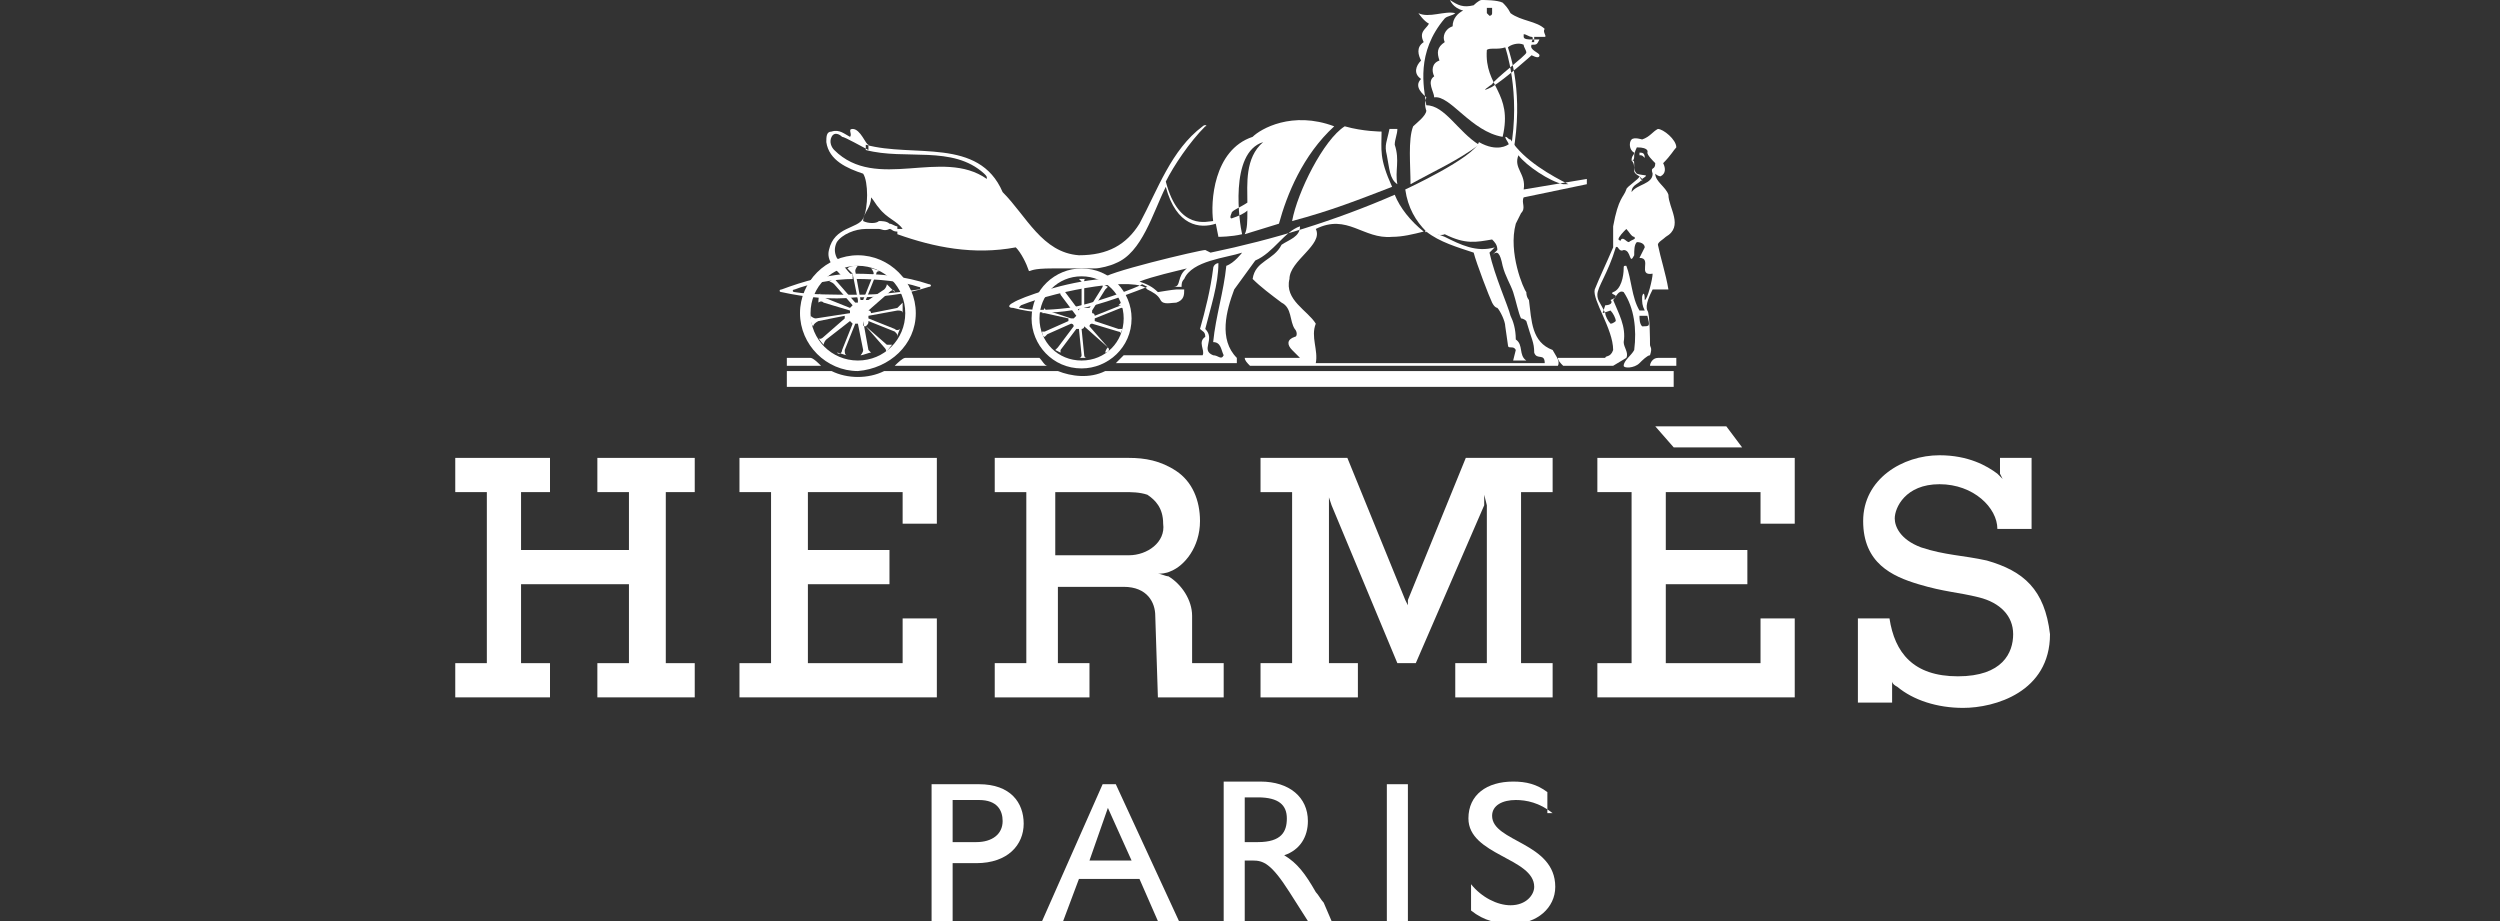 <?xml version="1.0" encoding="utf-8"?>
<!-- Generator: Adobe Illustrator 26.0.1, SVG Export Plug-In . SVG Version: 6.00 Build 0)  -->
<svg version="1.1" id="Layer_1" xmlns="http://www.w3.org/2000/svg" xmlns:xlink="http://www.w3.org/1999/xlink" x="0px" y="0px"
	 viewBox="0 0 95 35" style="enable-background:new 0 0 95 35;" xml:space="preserve">
<rect x="0" y="0" width="95" height="35" fill="#333333" stroke="none"/>
<style type="text/css">
	.st0{fill-rule:evenodd;clip-rule:evenodd;fill:#FFFFFF;}
</style>
<g>
	<polygon class="st0" points="17.3,17.4 20.9,17.4 20.9,18.7 19.8,18.7 19.8,20.9 23.9,20.9 23.9,18.7 22.7,18.7 22.7,17.4 
		26.4,17.4 26.4,18.7 25.3,18.7 25.3,25.2 26.4,25.2 26.4,26.5 22.7,26.5 22.7,25.2 23.9,25.2 23.9,22.2 19.8,22.2 19.8,25.2 
		20.9,25.2 20.9,26.5 17.3,26.5 17.3,25.2 18.5,25.2 18.5,18.7 17.3,18.7 17.3,17.4 	"/>
	<polygon class="st0" points="60.7,17.4 68.2,17.4 68.2,19.9 66.9,19.9 66.9,18.7 63.3,18.7 63.3,20.9 66.4,20.9 66.4,22.2 
		63.3,22.2 63.3,25.2 66.9,25.2 66.9,23.5 68.2,23.5 68.2,26.5 60.7,26.5 60.7,25.2 62,25.2 62,18.7 60.7,18.7 60.7,17.4 	"/>
	<polygon class="st0" points="28.1,17.4 35.6,17.4 35.6,19.9 34.3,19.9 34.3,18.7 30.7,18.7 30.7,20.9 33.8,20.9 33.8,22.2 
		30.7,22.2 30.7,25.2 34.3,25.2 34.3,23.5 35.6,23.5 35.6,26.5 28.1,26.5 28.1,25.2 29.3,25.2 29.3,18.7 28.1,18.7 28.1,17.4 	"/>
	<polygon class="st0" points="62.9,16.2 65.6,16.2 66.2,17 63.6,17 62.9,16.2 	"/>
	<path class="st0" d="M75.5,21.3c-0.9-0.2-1.6-0.2-2.5-0.5c-0.8-0.3-1-0.8-1-1.1c0-0.4,0.4-1.3,1.7-1.3c1.3,0,2.2,0.9,2.2,1.7l0,0
		l0,0h1.3v-2.7H76V18l0.1,0.2v0v0c0,0-0.1-0.1-0.2-0.2c0,0,0,0,0,0c-0.4-0.3-1.1-0.7-2.2-0.7c-1.4,0-2.9,0.9-2.9,2.5
		c0,1.6,1.1,2.1,2.1,2.4c1,0.3,1.5,0.3,2.3,0.5c0.8,0.2,1.3,0.7,1.3,1.4c0,0.7-0.4,1.6-2.1,1.6c-1.7,0-2.4-0.9-2.6-2.2l0,0h-1.2v3.2
		h1.3v-0.6l0,0l0-0.2c0,0,0,0.1,0.2,0.2v0c0.6,0.5,1.5,0.8,2.5,0.8c1.2,0,3.3-0.6,3.3-2.8C77.7,22.4,76.9,21.7,75.5,21.3L75.5,21.3z
		"/>
	<polygon class="st0" points="57.8,25.2 57.8,18.7 59,18.7 59,17.4 55.7,17.4 53.5,22.8 53.5,23 53.4,22.8 51.2,17.4 47.9,17.4 
		47.9,18.7 49.1,18.7 49.1,25.2 47.9,25.2 47.9,26.5 51.6,26.5 51.6,25.2 50.5,25.2 50.5,19.3 50.5,18.9 50.6,19.2 53.1,25.2 
		53.8,25.2 56.4,19.2 56.4,18.8 56.5,19.2 56.5,25.2 55.3,25.2 55.3,26.5 59,26.5 59,25.2 57.8,25.2 	"/>
	<path class="st0" d="M31.2,13.9c0,0,0,0-1.3,0v-0.3h0.9C30.9,13.6,31.1,13.8,31.2,13.9L31.2,13.9z"/>
	<path class="st0" d="M62.7,13.9c0-0.1,0.1-0.3,0.3-0.3h0.7v0.3H62.7L62.7,13.9z"/>
	<path class="st0" d="M42,14.1c-0.6,0.3-1.3,0.2-1.8,0h-6.6c-0.6,0.3-1.4,0.3-2,0h-1.7v0.6h33.7v-0.6H42L42,14.1z"/>
	<path class="st0" d="M34,13.9c0.1-0.1,0.3-0.3,0.4-0.3h5.1c0.1,0.1,0.2,0.3,0.3,0.3H34L34,13.9z"/>
	<path class="st0" d="M41.1,13.7c0.9,0,1.6-0.7,1.6-1.6c0-0.9-0.7-1.6-1.6-1.6c-0.9,0-1.6,0.7-1.6,1.6C39.5,13,40.2,13.7,41.1,13.7
		V14c-1.1,0-1.9-0.9-1.9-1.9c0-1.1,0.9-1.9,1.9-1.9c1.1,0,1.9,0.9,1.9,1.9c0,1.1-0.9,1.9-1.9,1.9V13.7L41.1,13.7z"/>
	<path class="st0" d="M34.8,11.9c0-1.2-1-2.2-2.2-2.2c-1.2,0-2.2,1-2.2,2.2c0,1.2,1,2.2,2.2,2.2C33.8,14,34.8,13.1,34.8,11.9h-0.4
		c0,1-0.8,1.8-1.8,1.8c-1,0-1.8-0.8-1.8-1.8c0-1,0.8-1.8,1.8-1.8c1,0,1.8,0.8,1.8,1.8H34.8L34.8,11.9z"/>
	<path class="st0" d="M42.1,13.2l-0.7-0.8v0c0,0,0-0.1,0.1-0.1l0,0l1,0.3c0,0,0.1,0,0.1,0.1c0,0,0-0.2,0.1-0.2c0,0-0.1,0-0.2,0
		l-0.9-0.3c0,0,0,0,0,0c0,0,0-0.1,0-0.1v0l1-0.4c0,0,0.1,0,0.1,0c0,0-0.1-0.2-0.1-0.2c0,0-0.1,0.1-0.1,0.1l0.1,0l-1,0.4c0,0,0,0,0,0
		c0,0,0-0.1-0.1-0.1c0,0,0-0.1,0-0.1l0.5-0.8c0,0,0.1-0.1,0.1-0.1c0,0-0.2-0.1-0.2-0.1c0,0,0,0.1,0,0.1l-0.5,0.8c0,0,0,0-0.1,0
		c0,0-0.1,0-0.1,0c0,0,0,0,0,0l0-1c0-0.1,0-0.1,0.1-0.1c-0.1,0-0.2,0-0.3,0c0,0,0.1,0.1,0.1,0.1l0,1c0,0,0,0,0,0s-0.1,0-0.1,0.1
		c0,0,0,0,0,0l-0.6-0.8c0,0,0-0.1,0-0.1c0,0-0.2,0.1-0.2,0.2c0,0,0.1,0,0.1,0.1l0.6,0.8v0c0,0-0.1,0.1-0.1,0.1c0,0,0,0-0.1,0
		l-0.9-0.3c-0.1,0-0.1-0.1-0.1-0.1c0,0-0.1,0.2-0.1,0.2c0,0,0.1,0,0.1,0l0.9,0.2c0,0,0,0,0,0c0,0,0,0.1,0,0.1v0l-0.9,0.4
		c0,0-0.1,0-0.1,0c0,0,0,0.2,0.1,0.2c0,0,0.1-0.1,0.1-0.1l0.9-0.4c0,0,0,0,0,0c0,0,0.1,0,0.1,0.1c0,0,0,0,0,0l-0.6,0.8
		c0,0-0.1,0.1-0.1,0.1c0,0,0.2,0.1,0.2,0.1c0,0,0-0.1,0-0.1l0.6-0.8c0,0,0,0,0,0c0,0,0.1,0,0.1,0c0,0,0,0,0,0l0.1,1
		c0,0,0,0.1-0.1,0.1c0,0,0.2,0,0.3,0c-0.1,0-0.1-0.1-0.1-0.1l-0.1-1c0,0,0,0,0,0c0,0,0.1,0,0.1-0.1c0,0,0,0,0,0L42.1,13.2
		c-0.1,0.1-0.1,0.2-0.1,0.2C42.1,13.4,42.2,13.3,42.1,13.2C42.2,13.3,42.1,13.2,42.1,13.2L42.1,13.2z"/>
	<path class="st0" d="M32.5,10.6c0.9,0,1.8,0.1,2.4,0.3c0.1,0,0.1,0.1,0,0.1c-0.6,0.1-1.5,0.2-2.3,0.2c-0.9,0-1.8,0-2.4-0.1
		c-0.1,0-0.1-0.1,0-0.1C30.7,10.8,31.6,10.6,32.5,10.6v-0.2c-1,0-2,0.3-2.8,0.6c-0.1,0-0.1,0.1,0,0.1c0.9,0.2,1.9,0.3,2.8,0.2
		c0.9,0,1.9-0.1,2.8-0.4c0.1,0,0.1-0.1,0-0.1c-0.9-0.3-1.8-0.4-2.9-0.4V10.6L32.5,10.6z"/>
	<path class="st0" d="M42.4,10c-0.2,0.1-0.6,0.2-0.8,0.2c-0.2,0-1,0-1.6,0c-0.8,0-0.8,0.1-0.9,0.1C39,10,38.8,9.6,38.6,9.4
		c-1.6,0.3-3.1,0-4.5-0.5V8.7c0.1,0,0.2,0,0.2,0c-0.2-0.3-0.6-0.4-0.9-0.8c-0.1-0.1-0.2-0.3-0.3-0.4c0,0.4-0.3,0.6-0.3,0.9
		c0.2,0.1,0.5,0.1,0.6,0c0.1,0,0.3,0,0.4,0.1c0.1,0,0.2,0.1,0.3,0.1v0.2c-0.2,0-0.2-0.1-0.3-0.1c-0.2,0.1-0.3,0-0.4,0
		c0,0-0.4,0-0.5,0c-0.4,0-0.9,0.2-1.1,0.5c-0.1,0.2-0.1,0.4,0,0.6c0.1,0.1,0.4,0.5,0.6,0.7l-0.3,0.1c-0.4-0.4-0.7-0.7-0.6-1.1
		c0.2-0.9,1.1-0.8,1.3-1.2c0.2-0.4,0.2-1.4,0-1.7c-0.6-0.2-1.3-0.5-1.4-1.2c0-0.2,0-0.4,0.2-0.4c0.3-0.1,0.5,0.1,0.7,0.2
		c0.1-0.1-0.1-0.3,0.1-0.3c0.3,0,0.5,0.6,0.6,0.6l0,0.2c-0.2-0.1-0.9-0.5-1-0.5c-0.1-0.1-0.3-0.2-0.4,0c-0.1,0.2,0,0.4,0.1,0.5
		c1.6,1.6,4.1-0.1,5.8,1.1c0-0.1,0-0.1-0.1-0.2c-1.2-1.1-3-0.5-4.5-0.9l0-0.2c1.8,0.5,4.3-0.3,5.2,1.8C39,8.2,39.6,9.6,41,9.7
		c1.1,0,1.8-0.4,2.3-1.2c0.7-1.3,1.2-2.8,2.4-3.7c0.1-0.1,0.2,0,0.1,0c-0.6,0.6-1.2,1.5-1.5,2.1c0.5,1.9,1.6,1.5,1.8,1.5
		c-0.1-0.7,0-2.7,1.5-3.2c0.3-0.3,1.5-1,3.1-0.4c-1.2,1.1-1.8,2.6-2.1,3.7l-1.3,0.4c0.1-0.2,0.1-0.5,0.1-0.9
		c-0.1,0.1-0.3,0.2-0.6,0.3c-0.1,0,0-0.2,0-0.2c0-0.1,0.3-0.2,0.6-0.4C47.4,7,47.3,6,48,5.4c-1.3,0.4-0.9,3.1-0.8,3.5
		C46.8,9,46.3,9,46.3,9l-0.1-0.5c-0.6,0.2-1.5,0.1-1.9-1.4C43.8,8.1,43.4,9.6,42.4,10L42.4,10z"/>
	<path class="st0" d="M62.5,6c-0.1-0.1-0.1-0.1-0.2-0.1c0,0,0-0.1,0-0.1C62.4,5.8,62.5,5.8,62.5,6C62.5,5.9,62.5,6,62.5,6L62.5,6z"
		/>
	<path class="st0" d="M32.9,12.4l0.7,0.8c0.1,0.1,0.1,0.2,0,0.2c0.1,0,0.2-0.2,0.3-0.3c0,0-0.2,0-0.2,0L32.9,12.4
		c0.1-0.1,0.1-0.1,0.1-0.2c0,0,0,0,0,0c0,0,0,0,0,0l1,0.4c0.1,0.1,0.1,0.1,0.1,0.2c0-0.1,0.1-0.3,0.1-0.3c0,0-0.1,0.1-0.2,0l-1-0.4
		c0,0,0,0,0,0c0,0,0,0,0-0.1c0,0,0,0,0,0l1.1-0.2c0.1,0,0.2,0,0.2,0.1c0-0.1,0-0.3,0-0.4c0,0-0.1,0.1-0.2,0.2l-1,0.2c0,0,0,0,0,0
		c0,0,0-0.1-0.1-0.1v0l0.8-0.7c0.1-0.1,0.2-0.1,0.2,0c-0.1-0.1-0.2-0.2-0.3-0.3c0,0,0,0.1-0.1,0.2L33,11.4c0,0,0,0,0,0
		c0,0-0.1,0-0.1,0c0,0,0,0,0,0l0.4-1c0-0.1,0.1-0.1,0.2-0.1c-0.1,0-0.3-0.1-0.4-0.1c0,0,0.1,0.1,0.1,0.2l-0.4,1c0,0,0,0,0,0
		c0,0-0.1,0-0.1,0l0,0l-0.2-1.1c0-0.1,0.1-0.2,0.1-0.2c-0.1,0-0.3,0-0.4,0.1c0,0,0.1,0.1,0.2,0.2l0.2,1c0,0,0,0,0,0.1
		c0,0-0.1,0-0.1,0h0l-0.7-0.8c-0.1-0.1-0.1-0.2,0-0.2c-0.1,0-0.2,0.2-0.3,0.2c0,0,0.1,0,0.2,0.1l0.7,0.8v0c0,0,0,0-0.1,0.1
		c0,0,0,0,0,0l-1-0.4c-0.1,0-0.2-0.1-0.1-0.2c-0.1,0.1-0.1,0.3-0.1,0.4c0,0,0.1-0.1,0.2,0l1,0.3c0,0,0,0,0,0c0,0,0,0.1,0,0.1
		c0,0,0,0,0,0L31,12.1c-0.1,0-0.2-0.1-0.2-0.1c0,0.1,0,0.3,0.1,0.4c0,0,0-0.1,0.2-0.2l1-0.2c0,0,0,0,0,0c0,0,0,0,0,0.1c0,0,0,0,0,0
		l-0.8,0.7c-0.1,0.1-0.2,0.1-0.2,0c0,0.1,0.2,0.3,0.2,0.3c0,0,0-0.1,0.1-0.2l0.9-0.7c0,0,0,0,0,0c0,0,0,0,0.1,0.1c0,0,0,0,0,0
		l-0.4,1c0,0.1-0.1,0.2-0.2,0.1c0.1,0,0.3,0.1,0.4,0.1c-0.1,0-0.1-0.1-0.1-0.2l0.4-1c0,0,0,0,0,0c0,0,0.1,0,0.1,0c0,0,0,0,0,0l0.2,1
		c0,0.1-0.1,0.2-0.1,0.2c0.1,0,0.3-0.1,0.4-0.1c0,0-0.1-0.1-0.1-0.1l-0.2-1.1c0,0,0,0,0,0C32.8,12.4,32.8,12.4,32.9,12.4
		C32.9,12.3,32.9,12.3,32.9,12.4L32.9,12.4z"/>
	<path class="st0" d="M62,6.1C62,6.1,62,6.1,62,6.1c0-0.2,0.1-0.2,0.1-0.3c-0.2-0.1-0.2-0.4-0.1-0.5c0.1-0.1,0.4,0,0.4,0
		C62.7,5.2,62.8,5,63,4.9c0.2,0,0.7,0.4,0.7,0.7c-0.1,0.1-0.2,0.3-0.5,0.6c0.1,0.2,0.1,0.4-0.1,0.5c0,0-0.1,0-0.2-0.1
		c0,0.3,0.4,0.5,0.5,0.8c0,0.5,0.6,1.2-0.1,1.6c-0.1,0.1-0.3,0.2-0.3,0.3c0.1,0.5,0.3,1.1,0.4,1.7l-0.6,0c-0.1,0.2-0.3,0.6-0.2,0.8
		c0,0,0,0,0,0c0.1,0.1,0.1,1.2,0.1,1.3c0,0.1,0.1,0.1,0,0.4c-0.1,0-0.3,0.2-0.4,0.3c-0.2,0.2-0.6,0.2-0.6,0.1c0-0.2,0.3-0.4,0.4-0.6
		c0.1-0.8,0-1.6-0.4-2.2c-0.2-0.1-0.3,0.2-0.4,0.3c0.2,0.5,0.5,1,0.4,1.6c0,0.2,0.2,0.4,0.1,0.6l-0.5,0.3h-1.9
		c-0.1-0.1-0.2-0.2-0.2-0.3H61c0-0.1,0.2,0,0.3-0.3c0-0.8-0.8-1.9-0.7-2.3c0.2-0.5,0.4-0.9,0.7-1.6l0.1,0c-0.3,1-0.7,1.5-0.7,1.8
		c0,0.2,0.1,0.3,0.2,0.5l0.1,0.2c0,0.1,0.1,0.3,0.2,0.4c0.1,0,0.2-0.1,0.2-0.1c0-0.1-0.1-0.3-0.2-0.4l-0.3,0.1L61,11.6
		c0.2,0,0.3-0.1,0.2-0.2c0.5-0.2-0.1-0.2,0.1-0.3c0.3-0.1,0.4-0.6,0.4-0.9c0-0.1,0-0.1,0.1-0.1c0.2,0.5,0.2,1.2,0.5,1.7V12
		c0,0.1,0,0.3,0.1,0.4c0.3,0,0.3,0,0.2-0.4c-0.1,0-0.2,0-0.3,0v-0.2c0,0,0.2,0,0.2,0c-0.1-0.2-0.1-0.3-0.1-0.5
		c0-0.1,0.1-0.3,0.1,0.1c0.1,0,0.3-0.8,0.3-1c-0.6,0.1,0-0.6-0.5-0.6l0.2-0.4c0-0.1-0.1-0.2-0.3-0.2l-0.1-0.2
		c-0.1,0-0.2-0.2-0.3-0.3c-0.1,0.1-0.3,0.3-0.3,0.4c0,0,0.1,0.1,0.1,0c0.1-0.1,0.2,0.1,0.3,0.1c0.1-0.1,0.3-0.1,0.2-0.2l0.1,0.2
		c-0.1,0.1-0.1,0.3-0.1,0.5c-0.2,0.4-0.1-0.2-0.4-0.2c-0.2,0.1-0.2-0.2-0.3-0.1l-0.1,0c0-0.2,0-0.5,0-0.8c0.2-1.1,0.4-1.1,0.5-1.4
		c0-0.1,0.5-0.4,0.5-0.5c0,0,0.1,0.1,0.1,0.1C62.3,7,62,7,62,7.3C62.2,7,62.8,7,62.8,6.6c-0.1-0.3,0.1-0.1,0.1-0.4
		c-0.1-0.1-0.3-0.3-0.3-0.4c0,0,0.1-0.2-0.4-0.2c0,0-0.1,0.2-0.1,0.3C62.1,6,62.1,6.1,62,6.1c0.1,0,0.1,0,0.1,0.2
		c0,0.1,0,0.2,0.1,0.3c0.3,0.1,0.5,0,0.2,0.2c0,0,0,0.1,0,0.1c0,0-0.1-0.2-0.1-0.2c0,0-0.2-0.1-0.2-0.2C62.1,6.3,62.1,6.2,62,6.1
		L62,6.1z"/>
	<path class="st0" d="M53.1,4.9c0,0.2-0.1,0.4-0.1,0.6c0.2,0.6,0,1,0.1,1.5c-0.3-0.2-0.3-0.6-0.4-1.1c-0.1-0.4,0-0.5,0.1-1L53.1,4.9
		L53.1,4.9z"/>
	<path class="st0" d="M52.5,5c0,0.7-0.1,1,0.4,2.1c-1.3,0.5-2.3,0.9-3.8,1.3c0.2-1.1,1.2-3.1,2-3.6C51.8,5,52.5,5,52.5,5L52.5,5z"/>
	<path class="st0" d="M49.2,12.8c-0.3,0.1-0.3,0.3-0.1,0.5c0.1,0.1,0.3,0.3,0.3,0.3h-2.1c0,0.1,0.1,0.2,0.2,0.3h11.7
		c0.1-0.2-0.1-0.4-0.2-0.6c-0.8-0.3-0.8-1.1-0.9-1.9c0,0-0.1-0.1-0.1-0.3c-0.1-0.1-0.7-1.5-0.4-2.6l0.2-0.4c0.2-0.2,0-0.4,0.1-0.6
		l2.4-0.5c0,0,0-0.1,0-0.2l0,0c0,0,0,0,0,0l-2.4,0.4c0.1-0.6-0.4-0.8-0.2-1.3c0.3,0.4,1.2,1,1.7,1.1l0.2,0c-0.6-0.3-1.7-0.9-2.2-1.7
		c-0.1,0-0.1-0.1-0.2-0.1c0,0.1,0.2,0.3,0.1,0.3c0,0-0.4,0.3-1.1-0.1C56,6,53.4,7.2,53.4,7.2c0.1,0.7,0.4,1.2,0.8,1.6
		c0,0.1-0.1-0.1,0,0c0.5,0.4,1.2,0.6,1.8,0.8c0.1,0.4,0.6,1.7,0.7,1.9c0.1,0.2,0.2,0.2,0.2,0.2c0.1,0.1,0.3,0.5,0.3,0.7l0.1,0.7
		c0,0.2,0.2,0,0.3,0.2l-0.1,0.4h0.5c-0.3-0.2-0.1-0.6-0.4-0.8c0-0.4-0.1-0.7-0.2-0.9c-0.1-0.4-0.6-1.5-0.8-2.4l0.2-0.2
		c-0.7,0.2-1.3-0.1-1.9-0.4c-0.5-0.2-0.2,0,0-0.1c0.8,0.4,1.2,0.3,1.8,0.2c0.1,0.1,0.2,0.2,0.2,0.4l-0.2,0.2
		c0.2-0.2,0.3-0.1,0.4,0.4c0.1,0.4,0.3,0.7,0.4,1c0.1,0.3,0.2,0.8,0.3,1c0,0,0.1,0,0.2,0.1c0.2,0.7,0.3,0.8,0.3,1.2
		c0.1,0.3,0.4,0,0.4,0.4h-8.7c0.1-0.5-0.2-1,0-1.5c-0.3-0.5-1.2-0.9-1-1.7C49,9.9,50.3,9.3,50,8.7c1.2-0.6,1.8,0.4,2.9,0.3
		c0.4,0,0.8-0.1,1.2-0.2c-0.5-0.4-0.9-0.9-1.1-1.4c-2.3,1-4.6,1.7-7,2.2l-0.2-0.1c-0.2,0-4,0.9-3.9,1.1c-1.4,0.1-3.1,0.7-3.4,0.9
		c-0.2,0.1-0.2,0.2,0,0.2c1.5,0.4,2.8,0.1,5.1-0.8l-0.2-0.1c-0.1,0.1-2,0.8-2.8,0.9c-0.8,0.1-1.5,0.1-1.8,0c-0.1,0-0.1,0,0-0.1
		c1.5-0.6,4.4-1.1,4.8-0.6c0.2,0.1,0.4,0.2,0.5,0.4c0.1,0.2,0.4,0.1,0.6,0.1c0.3-0.1,0.3-0.3,0.3-0.5l-0.3,0c-0.1,0-0.7,0.1-0.7,0.1
		c-0.2-0.2-0.4-0.3-0.7-0.4c0.5-0.2,1.4-0.4,1.8-0.5c-0.4,0.3-0.2,0.7-0.5,0.7l0.3,0c0-0.1,0-0.2,0.1-0.3c0.3-0.7,1.6-0.8,2.2-1
		c0,0-0.3,0.4-0.6,0.5c-0.1,1-0.4,1.9-0.5,2.9c0.3,0,0.3,0.3,0.4,0.5c-0.1,0.2-0.2,0-0.4,0c-0.5-0.2,0.1-0.6-0.3-1
		c0.2-0.8,0.5-1.7,0.5-2.5c-0.1,0-0.2,0.1-0.2,0.2c-0.1,0.8-0.3,1.6-0.5,2.3c0.1,0.1,0.2,0.1,0.2,0.3c-0.3,0.2,0,0.5-0.1,0.7h-3
		l-0.3,0.3H47l0-0.2c-0.7-0.7-0.4-1.8-0.1-2.6l0.8-1.1c0.7-0.3,1.1-1.1,1.7-1.3c0,0.4-0.4,0.5-0.7,0.7c-0.3,0.6-1,0.6-1.1,1.3
		c0.3,0.3,0.7,0.6,1.1,0.9c0.4,0.2,0.3,0.7,0.5,1C49.3,12.6,49.3,12.8,49.2,12.8L49.2,12.8z"/>
	<path class="st0" d="M54.3,0.9c-0.1,0.2-0.4,0.3-0.2,0.7c-0.3,0.2-0.2,0.5-0.1,0.7c-0.2,0.2-0.3,0.5,0,0.7
		c-0.3,0.3,0.1,0.6,0.2,0.7c-0.1,0.3,0,0.5,0,0.5l0,0c0,0.2-0.4,0.5-0.5,0.6c-0.2,0.5-0.1,1.5-0.1,2.2c0.9-0.5,1.8-0.9,2.6-1.5
		C55.4,5,54.9,4,54.2,4c-0.1-0.7-0.4-2,0.7-3.3c0.1-0.1,0.3-0.1,0.4-0.2c-0.4-0.1-1,0.2-1.4,0C53.9,0.5,54.1,0.8,54.3,0.9L54.3,0.9
		L54.3,0.9z"/>
	<path class="st0" d="M56.5,0.5c0,0,0.1,0.1,0.1,0.1s0.1,0,0.1-0.1c0,0,0-0.1,0-0.2c0,0-0.1,0-0.2,0C56.5,0.4,56.5,0.5,56.5,0.5
		L56.5,0.5l-0.5-0.3L56,0.2c0,0,0.2-0.2,0.3-0.2c0.1,0,0.6,0,0.8,0.1c0.1,0.1,0.2,0.2,0.3,0.4c0.4,0.3,1,0.3,1.3,0.6
		c-0.1,0.1,0.1,0.3,0,0.3c-0.1,0-0.3,0-0.4,0l0,0.2l-0.1,0c0,0,0.1-0.2,0-0.2c-0.1,0-0.2-0.1-0.3-0.1c0,0,0,0.1,0,0.1
		c0,0.1,0.2,0.1,0.3,0.1l0.1,0l0.2,0c-0.1,0.2-0.1,0.2-0.3,0.2c-0.1,0.2,0.3,0.3,0.3,0.4c0,0.1-0.1,0.1-0.3,0c0,0-1,0.9-1.5,1.2
		c-0.6,0.3,0-0.1,0-0.1C56.8,3,58,2.1,58,2c0-0.1-0.1-0.2-0.1-0.3c-0.2-0.1-0.5,0-0.6,0.1c0.1,0.3,0.6,1.8,0.2,4l-0.1-0.1
		c0.4-2.2-0.2-3.9-0.2-3.9c-0.3,0.1-0.6,0-0.7,0.1c-0.1,1.4,1,1.6,0.6,3.3c-1.2-0.2-2-1.6-2.6-1.5c0-0.2-0.3-0.6,0-0.8
		c-0.1-0.2-0.1-0.5,0.2-0.6c-0.1-0.3-0.1-0.5,0.2-0.7c-0.1-0.2,0-0.5,0.3-0.6c0-0.3,0.2-0.5,0.4-0.6C55.2,0.3,55.1,0,55.1,0
		c0.3,0.2,0.5,0.3,0.9,0.2L56.5,0.5L56.5,0.5z"/>
	<path class="st0" d="M45.3,25.2l0-1.8c0-0.6-0.4-1.2-0.9-1.5c-0.1,0-0.3-0.1-0.4-0.1c0.1,0,0.3,0,0.5-0.1l0,0
		c0.5-0.2,1.1-0.9,1.1-1.9c0-0.8-0.3-1.5-0.9-1.9c-0.6-0.4-1.2-0.5-1.8-0.5h-5.1v1.3h1.2v6.5h-1.2v1.3h3.6v-1.3h-1.2v-2.9h2.5
		c0.9,0,1.2,0.6,1.2,1.1l0.1,3.1h2.5v-1.3H45.3L45.3,25.2z M42.9,21.1h-2.8v-2.4c0,0,2,0,2.6,0c0.3,0,0.6,0,0.9,0.1
		c0.3,0.2,0.6,0.5,0.6,1.1C44.3,20.6,43.6,21.1,42.9,21.1L42.9,21.1z"/>
	<path class="st0" d="M37.2,29.8c1.2,0,1.7,0.7,1.7,1.5c0,0.8-0.6,1.5-1.8,1.5h-0.9V35h-0.8v-5.2H37.2L37.2,29.8z M36.2,32h0.9
		c0.6,0,1-0.3,1-0.8c0-0.4-0.2-0.8-0.9-0.8h-1V32L36.2,32z"/>
	<path class="st0" d="M44.8,35H44l-0.7-1.6h-2.3L40.4,35h-0.8l2.3-5.2h0.5L44.8,35L44.8,35z M41.4,32.7H43l-0.9-2L41.4,32.7
		L41.4,32.7z"/>
	<polygon class="st0" points="53.5,35 52.7,35 52.7,29.8 53.5,29.8 53.5,35 	"/>
	<path class="st0" d="M59,30.9c-0.5-0.4-1-0.5-1.4-0.5c-0.5,0-0.9,0.2-0.9,0.6c0,1,2.4,1,2.4,2.7c0,0.8-0.7,1.4-1.6,1.4
		c-0.6,0-1.1-0.1-1.6-0.5v-1c0.4,0.5,1,0.8,1.5,0.8c0.6,0,0.9-0.4,0.9-0.7c0-1.1-2.5-1.2-2.5-2.6c0-0.9,0.7-1.4,1.7-1.4
		c0.5,0,0.9,0.1,1.3,0.4V30.9L59,30.9z"/>
	<path class="st0" d="M50.3,34.3c-0.1-0.1-0.2-0.3-0.3-0.4c-0.4-0.7-0.7-1.1-1.2-1.4c0.6-0.2,0.9-0.7,0.9-1.3c0-0.9-0.7-1.5-1.8-1.5
		h-1.4V35h0.8v-2.3h0.3c0.4,0,0.7,0.1,1.4,1.2l0.7,1.1h0.9L50.3,34.3L50.3,34.3z M47.8,32h-0.5v-1.7h0.5c0.8,0,1.1,0.3,1.1,0.8
		C48.9,31.6,48.7,32,47.8,32L47.8,32z"/>
</g>
</svg>
